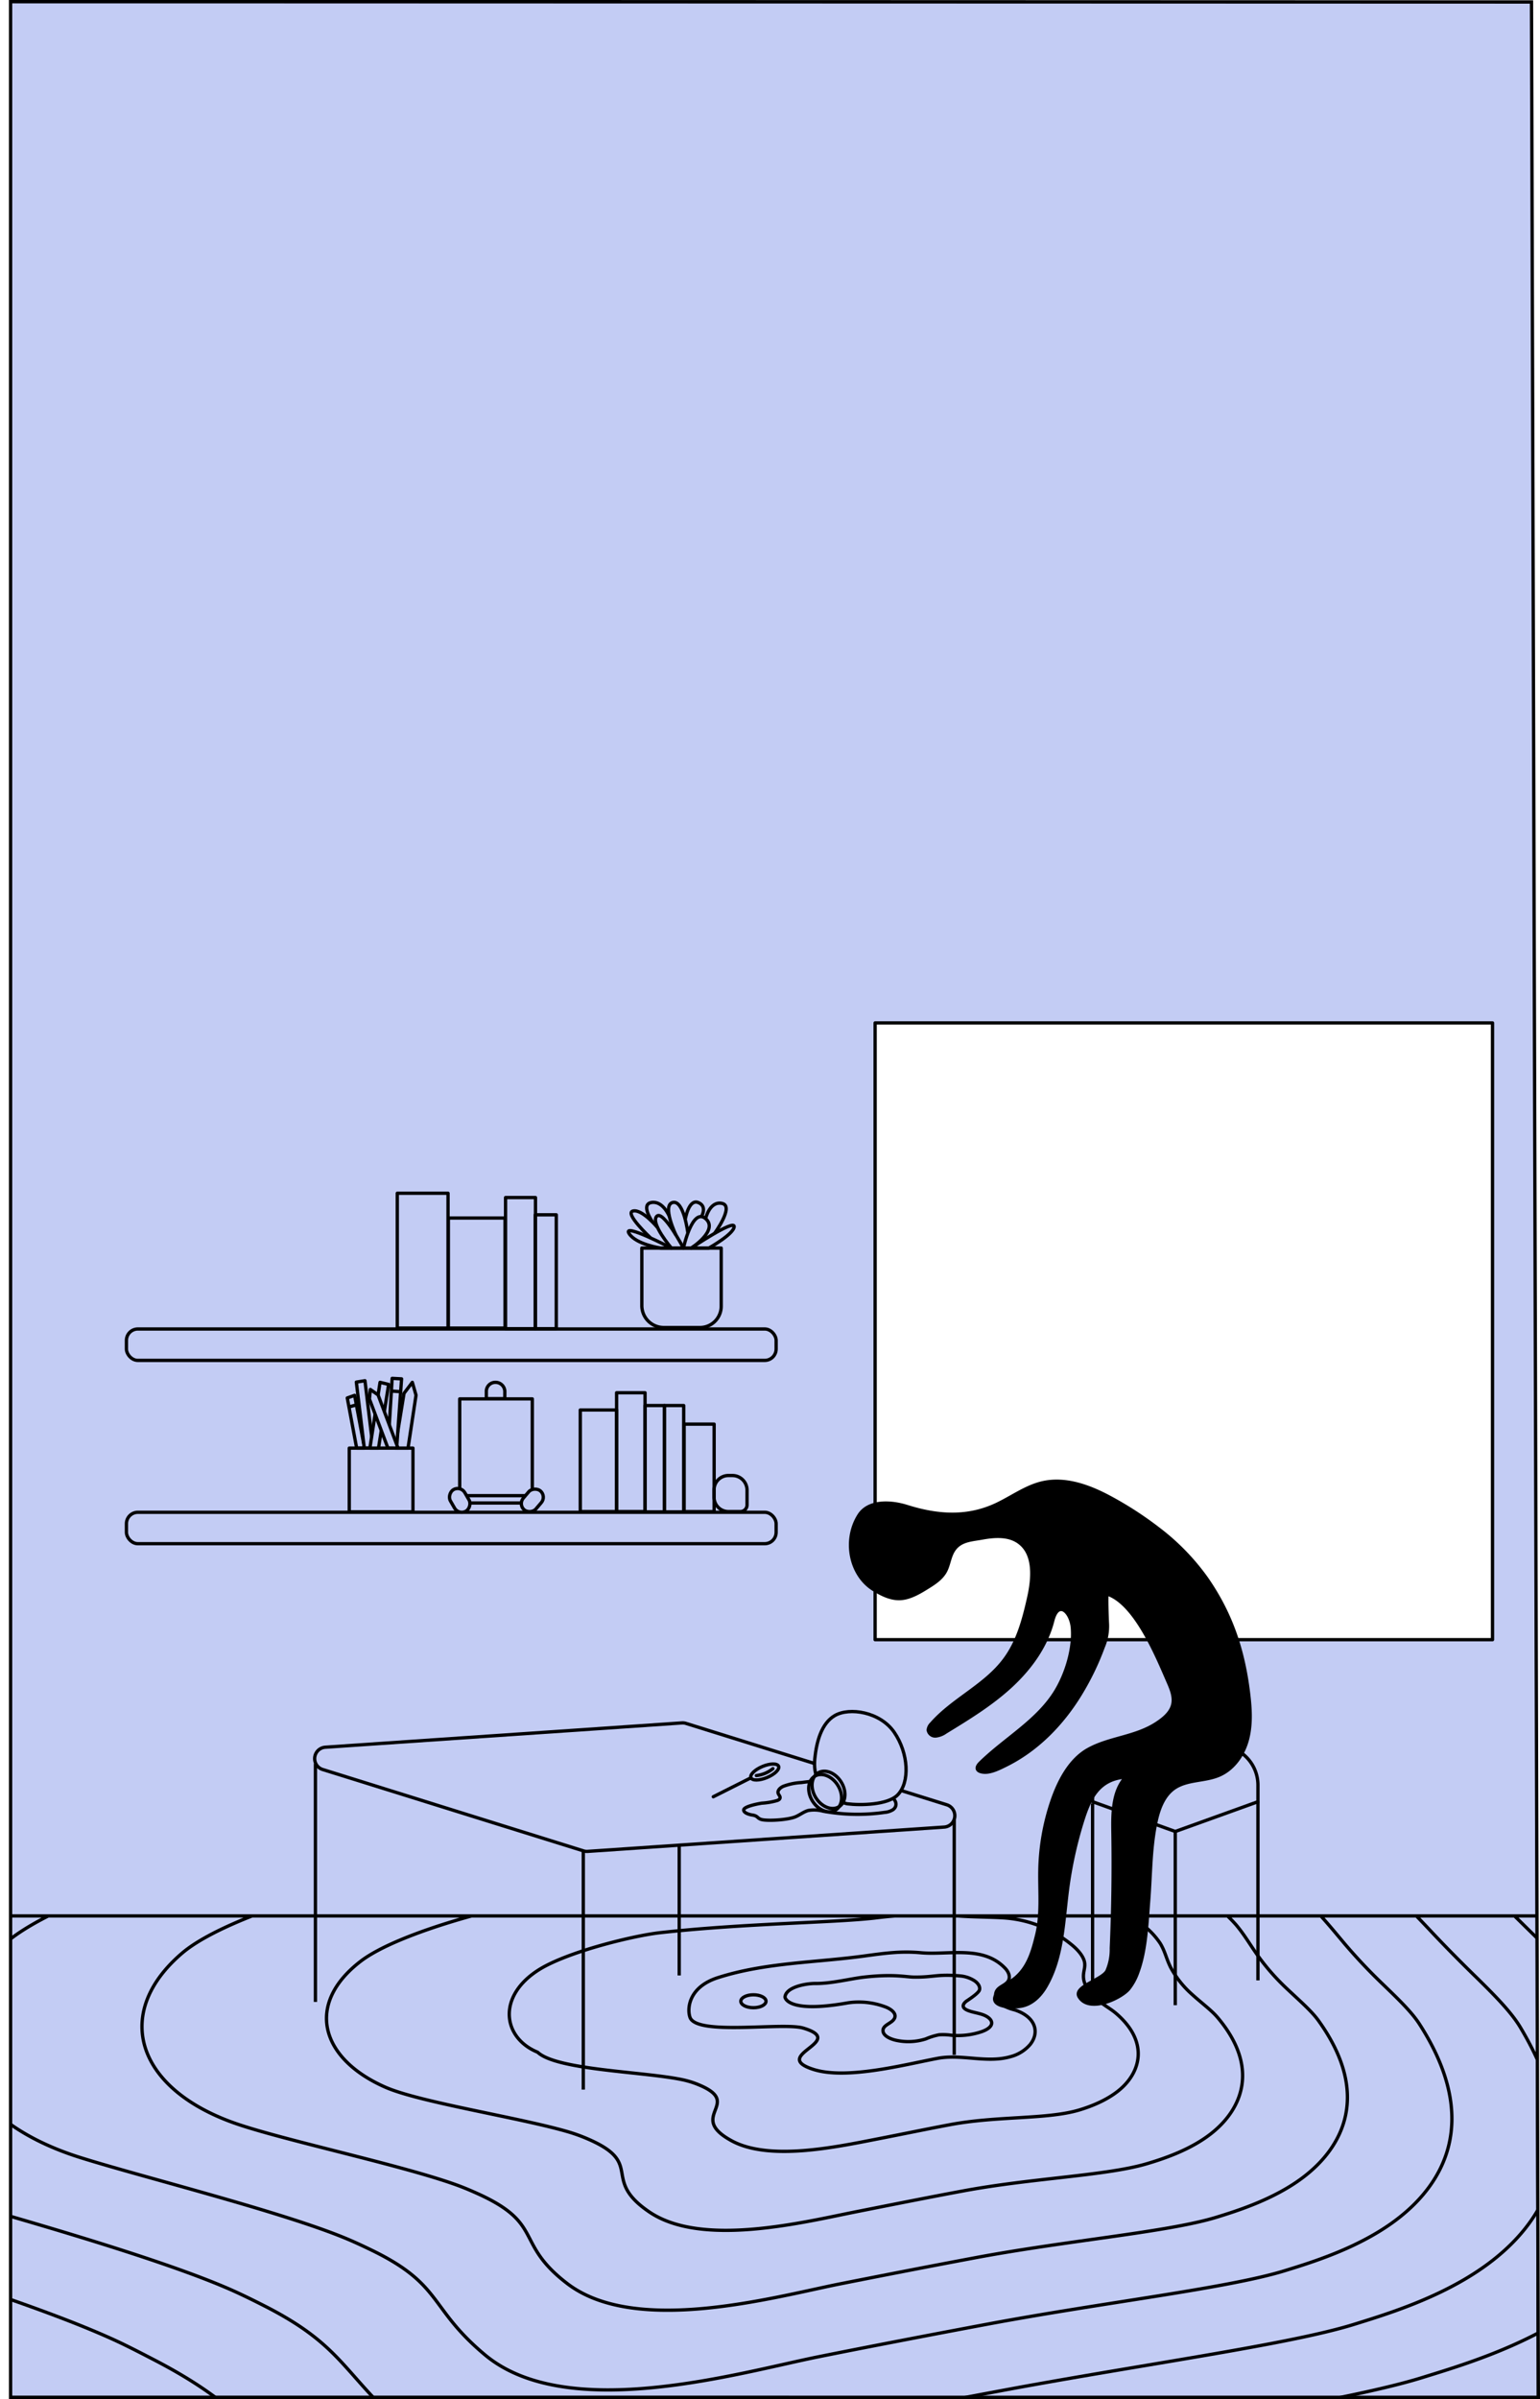<svg id="Layer_1" data-name="Layer 1" xmlns="http://www.w3.org/2000/svg" xmlns:xlink="http://www.w3.org/1999/xlink" viewBox="0 0 465.67 724.96"><defs><style>.cls-1,.cls-2,.cls-7,.cls-8{fill:none;}.cls-1,.cls-4,.cls-5,.cls-6,.cls-7,.cls-8{stroke:#000;}.cls-1{stroke-miterlimit:10;}.cls-3{clip-path:url(#clip-path);}.cls-4{fill:#c3ccf4;}.cls-4,.cls-5,.cls-6,.cls-7,.cls-8{stroke-linejoin:round;}.cls-6{fill:#fff;}.cls-7{stroke-linecap:round;}.cls-9{clip-path:url(#clip-path-2);}</style><clipPath id="clip-path"><polygon class="cls-1" points="3.2 724.45 465.17 724.46 463.1 0.59 3.2 0.45 3.2 724.45"/></clipPath><clipPath id="clip-path-2"><rect class="cls-2" x="2" y="578.98" width="463.32" height="145.48"/></clipPath></defs><title>spill</title><g class="cls-3"><path class="cls-4" d="M.5.5l1.67,724h463L463.5.5Zm450.81,495H264.62V309.12H451.31Z"/><line class="cls-4" x1="355.38" y1="551.96" x2="355.38" y2="605.96"/><line class="cls-4" x1="-0.62" y1="578.98" x2="467" y2="578.98"/><path class="cls-4" d="M342.38,527.46h26a12,12,0,0,1,12,12v5l-25,9-25-9v-5A12,12,0,0,1,342.38,527.46Z"/><path class="cls-5" d="M350.47,462.14a106.76,106.76,0,0,0-14.73-9.57c-6.29-3.4-13.51-6.06-20.47-4.49-4.73,1.07-8.79,4-13.11,6.15-9.11,4.62-18.4,4-27.76,1.07-5.11-1.63-11.82-1.91-14.68,2.63-4.72,7.5-2.63,18.05,4.47,22.42,2.42,1.49,5.09,2.82,7.93,2.73s5.68-1.71,8.21-3.29c2.12-1.31,4.33-2.72,5.53-4.91,1-1.84,1.2-4,2.19-5.87,1.95-3.59,5.47-3.6,9-4.24,3.75-.68,7.93-.95,11,1.26,4.94,3.52,4.35,10.93,3,16.85-1.46,6.51-3.24,13.15-7.21,18.51-5.87,8-15.72,12.07-22.23,19.52a3,3,0,0,0-.93,1.89,2.13,2.13,0,0,0,2.26,1.8,6.25,6.25,0,0,0,3-1.16c6.82-4.17,13.7-8.37,19.59-13.77s10.82-12.14,12.79-19.88c1.66-6.51,5.53-2.6,5.94,2.07.54,6.2-1.76,13.75-4.9,19-5.45,9.11-15.36,14.43-22.94,21.85-1.77,1.73-.78,2.7,1.15,2.83,2.15.15,4.75-1.2,6.62-2.12,9.45-4.67,17-12.46,22.45-21.36a80.85,80.85,0,0,0,6.94-14.32,16,16,0,0,0,1.28-7.26c-.05-.68-.37-8.89-.05-8.78,8.62,2.87,15.16,19.08,18.54,26.83.9,2.07,1.78,4.34,1.28,6.54-.55,2.46-2.68,4.22-4.77,5.61-6.43,4.28-14.2,4.37-20.7,7.93-5.73,3.13-9.07,9.79-11.08,15.71a68.7,68.7,0,0,0-3.64,20.93c-.12,6.5.61,13.26-1,19.66-1.16,4.74-2.46,9.27-6.1,12.53-1,.92-2.92,2.06-4,2.95-6.8,5.72,1.57,6.65,5.67,5.81,3.19-.65,5.66-3.15,7.29-6,5-8.67,5.2-19.19,6.48-29.13a121.27,121.27,0,0,1,4.45-20.45c2.17-7,4.81-13,13.2-13.63-3.94,4.31-4,10.79-3.9,16.64q.29,17.55-.48,35.1a16.33,16.33,0,0,1-1.31,6.84c-1.42,2.79-10.26,4.76-8.42,7.84,3,5,12.67.43,15-2.39a17,17,0,0,0,2.72-5c2.48-6.65,2.77-15,3.32-22,.6-7.84.52-15.77,2.18-23.49.83-3.88,2.3-7.93,5.56-10.18,4-2.73,9.37-2,13.77-4s7.26-6.38,8.41-11,.79-9.53.18-14.28c-1.61-12.67-5.25-23.46-12.54-34A69.24,69.24,0,0,0,350.47,462.14Z"/><line class="cls-4" x1="380.38" y1="544.46" x2="380.38" y2="598.46"/><line class="cls-4" x1="330.38" y1="544.96" x2="330.38" y2="598.96"/><path class="cls-4" d="M285.57,552.12l-107.88,7.35a3.36,3.36,0,0,1-1.26-.15L97.51,534.71A3.45,3.45,0,0,1,98.3,528l107.88-7.35a3.38,3.38,0,0,1,1.26.15l78.92,24.61A3.45,3.45,0,0,1,285.57,552.12Z"/><line class="cls-6" x1="176.38" y1="559.46" x2="176.38" y2="631.46"/><line class="cls-6" x1="95.38" y1="532.96" x2="95.38" y2="604.96"/><line class="cls-7" x1="215.69" y1="542.96" x2="227.04" y2="537.25"/><ellipse class="cls-7" cx="231.22" cy="535.51" rx="4.53" ry="1.81" transform="translate(-188.01 129.95) rotate(-22.6)"/><path class="cls-7" d="M228.71,536.56a9.56,9.56,0,0,0,5-2.09"/><line class="cls-6" x1="288.54" y1="549.96" x2="288.54" y2="620.96"/><line class="cls-4" x1="205.38" y1="557.96" x2="205.38" y2="596.96"/><path class="cls-8" d="M256.17,538.2a67.5,67.5,0,0,0-13.84.47,18.32,18.32,0,0,0-5.46,1.13c-.9.39-1.87,1.24-1.55,2.17.16.45.62.83.56,1.3s-.46.67-.84.82a20.84,20.84,0,0,1-4.68.81c-1.56.24-5.48,1.06-5.48,2.06s2.07,1.45,2.51,1.51c2.1.28,1.4,1.21,3.49,1.49,2.29.3,7.48-.06,9.61-.93,1.36-.55,2.52-1.54,3.93-1.92a10.54,10.54,0,0,1,4.53.22,57.55,57.55,0,0,0,18.52.36,5.65,5.65,0,0,0,2.51-.79c1.61-1.11,1-3.16-.63-3.86"/><path class="cls-4" d="M271.38,542.46c-3,3-11.22,3.14-15.18,2.63-1-.13-10.88-3.11-9.82-13.63.54-5.37,2.09-10.69,6-13,4.47-2.64,13.78-1.14,18,5C274.74,529.78,275.23,538.61,271.38,542.46Z"/><ellipse class="cls-4" cx="249.88" cy="539.46" rx="4.5" ry="6" transform="matrix(0.85, -0.53, 0.53, 0.85, -248.8, 215.77)"/><ellipse class="cls-8" cx="250.88" cy="538.46" rx="4.5" ry="6" transform="matrix(0.85, -0.53, 0.53, 0.85, -248.11, 216.15)"/><g class="cls-9"><path class="cls-8" d="M296.18,601.33c.27-1-.49-2.12-1.61-2.82a9.49,9.49,0,0,0-4-1.38c-7.2-.67-8.22.42-14.2.33-2.35,0-6-1-15,0-4.09.45-10,2-14.87,1.93-2.92,0-8.78,1.08-9.13,4.07,0,.34,1,5,19,1.79a22.74,22.74,0,0,1,11.1,1.12c2,.68,4,2.21,2.83,3.85-.94,1.36-3.53,1.79-3.28,3.63.18,1.35,2.05,2.27,3.86,2.69a17.29,17.29,0,0,0,9.09-.41,19.71,19.71,0,0,1,4-1.24,17.48,17.48,0,0,1,3.61.13,22.4,22.4,0,0,0,9.37-1.11c1.4-.51,2.81-1.34,2.91-2.46s-1.15-2.06-2.53-2.58-3-.73-4.36-1.22c-.74-.26-1.49-.65-1.67-1.22s.27-1.16.81-1.61C292.51,604.51,295.88,602.43,296.18,601.33Z"/><path class="cls-8" d="M311.53,617.79a11.64,11.64,0,0,1-5.91,3.7c-7.19,2.09-14.82-.85-22.09.52-10,1.89-27.53,6.55-37.56,3.35-13.4-4.28,10.62-8.4-3.08-12.49-6.14-1.83-32.26,2.39-34.25-3.26-.9-2.56-.47-9.16,8.5-12,14.37-4.57,29.34-4.51,44-6.5,6.21-.84,11.19-1.58,17.39-1,8.35.73,18.66-2.3,25.33,4.6,1,1,1.7,2.46,1.13,3.71-.68,1.48-2.8,1.8-3.6,3.22s0,3.09,1.25,4a14.6,14.6,0,0,0,4.23,1.75C313.36,609.56,314.32,614.27,311.53,617.79Z"/><path class="cls-8" d="M163.08,595.16c8.6-5.34,28.38-10.23,36.7-11.14,25.87-2.83,51.66-2.95,64.61-4.4a123.59,123.59,0,0,1,24.57-.7c4.89.42,10,.35,14.42.63a36.08,36.08,0,0,1,20.8,8.24c1.57,1.28,3.31,3.16,3.73,5s-.52,3.09-.24,5.21,1.88,4.38,3.76,6c2.11,1.82,4.38,3,6,4.39,9.89,8.42,7.63,17.44,1.41,22.87-3.63,3.17-8.52,5.17-12.53,6.37-9.73,2.9-24.77,1.75-39,4.42-7.12,1.34-14.92,2.95-22.06,4.34-12.48,2.43-32.72,6.76-44.1.49-14-7.68,4.71-11.35-10.88-17.28a28.07,28.07,0,0,0-4.31-1.21c-11.73-2.39-37.62-2.83-43.4-8.23C151.9,615.77,150.22,603.15,163.08,595.16Z"/><path class="cls-8" d="M109,592.72c11.8-9.08,46-17.65,57.14-18.76,42.55-4.23,84.79-4.19,101.49-5.83a182,182,0,0,1,31.76-.35c6.56.55,13.15.72,18.59,1.32,10,1.09,18.85,6.3,26.52,11.82a23.54,23.54,0,0,1,6.34,6.36c1.49,2.49,1.74,4.37,3.11,7.19a29.19,29.19,0,0,0,6.27,8c3,2.74,5.92,4.85,7.79,7,13,15.19,7.69,27.88-1.86,35.33-6,4.7-13.75,7.39-19.16,9-12.25,3.7-34.72,4.34-55.92,8.31-10.8,2-22.06,4.26-31.73,6.17-16.17,3.19-47,11-63,.15-14.86-10.07-1.13-14.56-18.67-22.09a51.34,51.34,0,0,0-5.45-2c-14.3-4.29-45.27-9-55.72-13.62C96.94,622.12,92.19,605.67,109,592.72Z"/><path class="cls-8" d="M55,590.28c15-12.85,63.57-25,77.58-26.37,59.22-5.59,117.91-5.46,138.36-7.26a245.58,245.58,0,0,1,38.95,0c8.23.68,16.36,1.09,22.77,2,12.18,1.71,22.81,9.2,32.24,15.4a42.49,42.49,0,0,1,8.93,7.69c2.5,3,4,5.66,6.47,9.17a67.84,67.84,0,0,0,8.78,10c3.85,3.64,7.44,6.71,9.58,9.67,15.91,22.08,7.73,38.3-5.13,47.77-8.47,6.23-19,9.63-25.79,11.71-14.79,4.5-44.68,6.94-72.84,12.21-14.48,2.71-29.2,5.58-41.39,8-19.87,4-61.37,15.59-82-.21-15.94-12.21-6.94-17.85-26.46-26.88-2-.91-4.16-1.86-6.59-2.76-16.88-6.19-53.71-13.85-68-19C41,630.81,34.13,608.16,55,590.28Z"/><path class="cls-8" d="M.91,587.84c18.12-16.63,81.17-32.45,98-34,75.91-6.92,151-6.73,175.25-8.68a314.41,314.41,0,0,1,46.13.33c9.89.81,19.56,1.47,26.95,2.68,14.39,2.34,26.78,12.08,37.95,19a65.16,65.16,0,0,1,11.53,9c3.52,3.54,6.29,6.94,9.82,11.15a163.82,163.82,0,0,0,11.3,12c4.72,4.55,8.95,8.57,11.36,12.31,18.7,29,7.78,48.7-8.4,60.21-10.89,7.74-24.22,11.86-32.42,14.38-17.32,5.31-54.62,9.54-89.75,16.11-18.15,3.4-36.33,6.89-51.06,9.85-23.55,4.71-75.94,20.31-100.92-.56C129.58,697.38,134,690.47,112.42,680c-2.35-1.14-4.92-2.36-7.73-3.53C85.24,668.35,42.6,657.76,24.32,652-15,639.68-23.95,610.64.91,587.84Z"/><path class="cls-8" d="M-53.14,585.4C-31.88,565,45.62,545.56,65.32,543.8c92.58-8.25,184.16-8,212.12-10.12,11.62-.87,32.93-1,53.33.68,11.55.94,22.75,1.86,31.12,3.36,16.6,3,30.75,15,43.66,22.58a92.57,92.57,0,0,1,14.14,10.34c4.53,4.08,8.56,8.23,13.17,13.14,4.28,4.56,9.24,9.56,13.81,14,5.57,5.47,10.45,10.43,13.14,15,21.44,35.93,7.83,59.11-11.67,72.65-13.32,9.26-29.46,14.09-39,17.06-19.85,6.11-64.58,12.13-106.67,20-21.83,4.08-43.47,8.21-60.73,11.68-27.24,5.48-90.64,25.14-119.86-.91-18.3-16.32-18.48-24.54-42-36.48-2.74-1.39-5.68-2.86-8.87-4.31-22-10-70.44-23.49-92.68-29.81C-71,648.65-82,613.12-53.14,585.4Z"/><path class="cls-8" d="M-107.2,583c24.41-24.2,116.36-47.24,138.9-49.21C141,524.19,249,524.42,280.7,522.2c12.71-.9,37.28-.85,60.52,1,13.22,1.07,25.95,2.24,35.3,4,18.8,3.62,34.73,17.84,49.37,26.17a121.74,121.74,0,0,1,16.74,11.67c5.56,4.61,10.83,9.51,16.53,15.11,5.29,5.22,11.08,10.86,16.32,16,6.44,6.38,11.95,12.29,14.92,17.58,24.13,42.88,7.87,69.52-14.94,85.11-15.74,10.76-34.69,16.32-45.66,19.72-22.39,6.92-74.53,14.73-123.6,23.9-25.5,4.77-50.6,9.52-70.38,13.52-30.94,6.23-105.45,30-138.8-1.26-19.56-18.36-24.24-27.91-49.83-41.29-3.13-1.63-6.45-3.35-10-5.08-24.6-11.89-78.79-28.3-105-35.21C-126.92,657.66-140.13,615.59-107.2,583Z"/><path class="cls-8" d="M-161.26,580.51c27.56-28,134-54.59,159.34-56.82,126-10.68,250.41-10.62,285.89-13,13.79-.91,41.62-.73,67.7,1.37,14.88,1.2,29.15,2.63,39.48,4.72,21,4.26,38.7,20.71,55.08,29.76a150.85,150.85,0,0,1,19.34,13c6.58,5.16,13.11,10.79,19.89,17.1,6.29,5.86,12.92,12.15,18.83,18,7.31,7.3,13.44,14.16,16.71,20.23,26.79,49.81,7.91,79.92-18.21,97.55-18.18,12.27-39.93,18.55-52.3,22.39C425.57,742.56,366,752.17,310,762.64c-29.17,5.46-57.74,10.84-80.05,15.35-34.63,7-120.33,35-157.74-1.61C51.36,756,42.2,745.1,14.57,730.3c-3.51-1.88-7.22-3.86-11.15-5.86-27.17-13.78-87.11-33.09-117.33-40.61C-182.86,666.69-198.23,618.06-161.26,580.51Z"/><path class="cls-8" d="M-215.31,578.07c30.69-31.76,151.56-62,179.78-64.43,142.64-12,283.52-12,322.76-14.41,14.87-1,46-.61,74.89,1.71,16.55,1.33,32.35,3,43.66,5.4,23.21,4.9,42.67,23.58,60.79,33.34A185.41,185.41,0,0,1,488.52,554c7.59,5.7,15.37,12.07,23.24,19.08,7.3,6.5,14.76,13.44,21.34,20,8.18,8.21,14.94,16,18.49,22.87,29.45,56.75,7.92,90.26-21.48,110C509.48,739.71,485,746.76,471.19,751c-27.45,8.52-94.44,19.92-157.43,31.7-32.85,6.14-64.88,12.14-89.72,17.18-38.32,7.76-135.26,40-176.67-2C25.24,775.53,11.63,763.3-18,747.07c-3.9-2.13-8-4.35-12.28-6.62-29.76-15.69-95.44-37.89-129.66-46C-238.79,675.75-256.34,620.53-215.31,578.07Z"/><path class="cls-8" d="M-269.37,575.63c33.78-35.59,169.16-69.4,200.22-72.05C90.18,490.22,247.5,490.29,290.5,487.74c15.95-1,50.32-.48,82.07,2.06,18.22,1.46,35.54,3.42,47.83,6.08,25.42,5.59,46.66,26.44,66.51,36.93a217.67,217.67,0,0,1,24.55,15.66c8.62,6.24,17.65,13.35,26.6,21.06,8.3,7.15,16.6,14.73,23.85,22,9.05,9.12,16.43,17.88,20.27,25.51,32.09,63.69,8,100.67-24.75,122.43-23,15.26-50.39,23-65.54,27.74-30,9.33-104.39,22.52-174.35,35.6-36.53,6.82-72,13.46-99.38,19-42,8.53-150.25,45-195.62-2.31-23.44-24.47-41.48-38-73.2-55.68-4.29-2.38-8.75-4.86-13.43-7.4-32.33-17.59-103.75-42.68-142-51.41C-294.72,684.81-314.5,622.94-269.37,575.63Z"/><path class="cls-8" d="M-323.43,573.19c36.95-39.36,186.76-76.81,220.67-79.66C73.24,478.82,247,479,293.76,476.26c17-1,54.67-.37,89.26,2.4,19.88,1.59,38.74,3.8,52,6.76,27.63,6.22,50.65,29.29,72.23,40.52a254.39,254.39,0,0,1,27.14,17c9.63,6.8,19.92,14.64,30,23,9.32,7.8,18.45,16,26.37,24,9.92,10,17.92,19.74,22,28.15,34.73,70.62,8,111.09-28,134.88-25.48,16.77-55.63,25.25-72.18,30.4-32.52,10.13-114.34,25.12-191.26,39.5-40.2,7.51-79.16,14.77-109,20.85C166.56,853.05,47,893.87-2.28,841.11c-24.76-26.51-47.22-41.43-81-60.49-4.67-2.63-9.51-5.35-14.56-8.17C-132.75,753-209.91,725-252.15,715.65-350.65,693.88-372.58,625.44-323.43,573.19Z"/><path class="cls-8" d="M643.37,619.21c-15.81-32.82-85.23-84.52-115.77-100.14-23.33-11.94-48.11-37.26-77.94-44.11-39-8.94-124.1-11.79-152.64-10.19-50.51,2.85-240.72,2.65-433.4,18.7-36.75,3.07-201,44.16-241.1,87.28-53.17,57.19-29.1,132.21,79.25,155.5,46.25,9.94,129.15,40.81,166.63,62.2,43.95,25.08,74.73,41.66,104.49,74.23,53.17,58.19,184.1,13.06,233.49,3,94.41-19.2,273.51-49.42,326.9-66.07C576.53,786.12,707.19,751.73,643.37,619.21Z"/></g><ellipse class="cls-8" cx="227.82" cy="604.76" rx="3.81" ry="1.95"/><rect class="cls-8" x="38.23" y="457" width="196.46" height="9.49" rx="3.45"/><rect class="cls-8" x="38.23" y="401.61" width="196.46" height="9.49" rx="3.45"/><path class="cls-8" d="M194.08,377.16h24a0,0,0,0,1,0,0v17.58a6.42,6.42,0,0,1-6.42,6.42H200.71a6.63,6.63,0,0,1-6.63-6.63V377.16A0,0,0,0,1,194.08,377.16Z"/><path class="cls-8" d="M199.82,377.16s-7.53-1.08-9.62-4.43S203,377.16,203,377.16Z"/><path class="cls-8" d="M206.66,377.16s-6.14-11.69-8.09-9.59,4.46,9.59,4.46,9.59Z"/><path class="cls-8" d="M206.66,377.16s2.65-12.38,6.7-8.9-4.33,8.9-4.33,8.9Z"/><path class="cls-8" d="M209,377.16s13-8.76,13-6.52-7.67,6.52-7.67,6.52Z"/><path class="cls-8" d="M204.38,373.19s-4.3-9-.95-9.81S208,372.6,208,372.6"/><path class="cls-8" d="M196.74,374.1s-8.1-7.54-5.31-8.15,7.39,5,7.39,5"/><path class="cls-8" d="M213.36,368.26s1.23-5.44,5-4.6S216,372.8,216,372.8"/><path class="cls-8" d="M207.2,368.54s1-6.28,3.9-5.16,1,4.28,1,4.28"/><path class="cls-8" d="M197.35,369.31s-3.83-5.37-.34-5.93,5.39,4.2,5.39,4.2"/><rect class="cls-8" x="120.13" y="360.59" width="15.35" height="40.74"/><rect class="cls-8" x="135.57" y="368.08" width="17.15" height="33.25"/><rect class="cls-8" x="152.87" y="361.89" width="9.05" height="39.63"/><rect class="cls-8" x="161.86" y="367.1" width="6.35" height="34.42"/><rect class="cls-8" x="139.01" y="422.73" width="21.95" height="29.25"/><rect class="cls-4" x="135.24" y="450.9" width="7.53" height="5.02" rx="2.51" transform="translate(462.17 106.32) rotate(60)"/><rect class="cls-4" x="157.2" y="450.9" width="7.53" height="5.02" rx="2.51" transform="translate(-288.41 281.49) rotate(-49.52)"/><path class="cls-8" d="M152.64,422.68h-5.58v-2.24a2.72,2.72,0,0,1,2.71-2.71h.07a2.81,2.81,0,0,1,2.81,2.79Z"/><line class="cls-8" x1="142.13" y1="454.19" x2="157.72" y2="454.19"/><rect class="cls-8" x="175.47" y="426.08" width="10.98" height="30.7"/><rect class="cls-8" x="186.45" y="420.87" width="8.6" height="35.91"/><rect class="cls-8" x="195.07" y="424.74" width="5.81" height="32.14"/><rect class="cls-8" x="200.93" y="424.74" width="5.81" height="32.14"/><rect class="cls-8" x="206.87" y="430.36" width="9.07" height="26.43"/><path class="cls-8" d="M220.24,445.89h1.23a4.42,4.42,0,0,1,4.42,4.42v4.47a2,2,0,0,1-2,2h-3.64a4.33,4.33,0,0,1-4.33-4.33v-2.24A4.33,4.33,0,0,1,220.24,445.89Z"/><rect class="cls-8" x="105.61" y="437.61" width="19.26" height="19.26"/><polygon class="cls-8" points="110.22 437.61 107.85 437.61 105.01 422.45 107.23 421.66 110.22 437.61"/><polygon class="cls-4" points="107.75 417.66 110.36 417.24 112.8 437.57 110.15 437.57 107.75 417.66"/><polygon class="cls-4" points="111.85 437.61 114.92 417.73 117.52 418.36 114.45 437.61 111.85 437.61"/><polygon class="cls-4" points="119.47 437.61 122.17 421.05 124.68 417.73 125.8 421.61 123.38 437.61 119.47 437.61"/><polygon class="cls-4" points="121.43 416.68 118.58 416.53 117.29 437.57 119.94 437.57 121.43 416.68"/><line class="cls-8" x1="118.34" y1="420.36" x2="121.15" y2="420.55"/><polygon class="cls-4" points="117.29 437.57 111.71 422.77 111.99 419.89 114.33 421.54 120.36 437.61 117.29 437.57"/><line class="cls-4" x1="105.56" y1="425.15" x2="107.69" y2="424.56"/></g><polygon class="cls-1" points="3.2 724.45 465.17 724.46 463.1 0.59 3.2 0.45 3.2 724.45"/></svg>